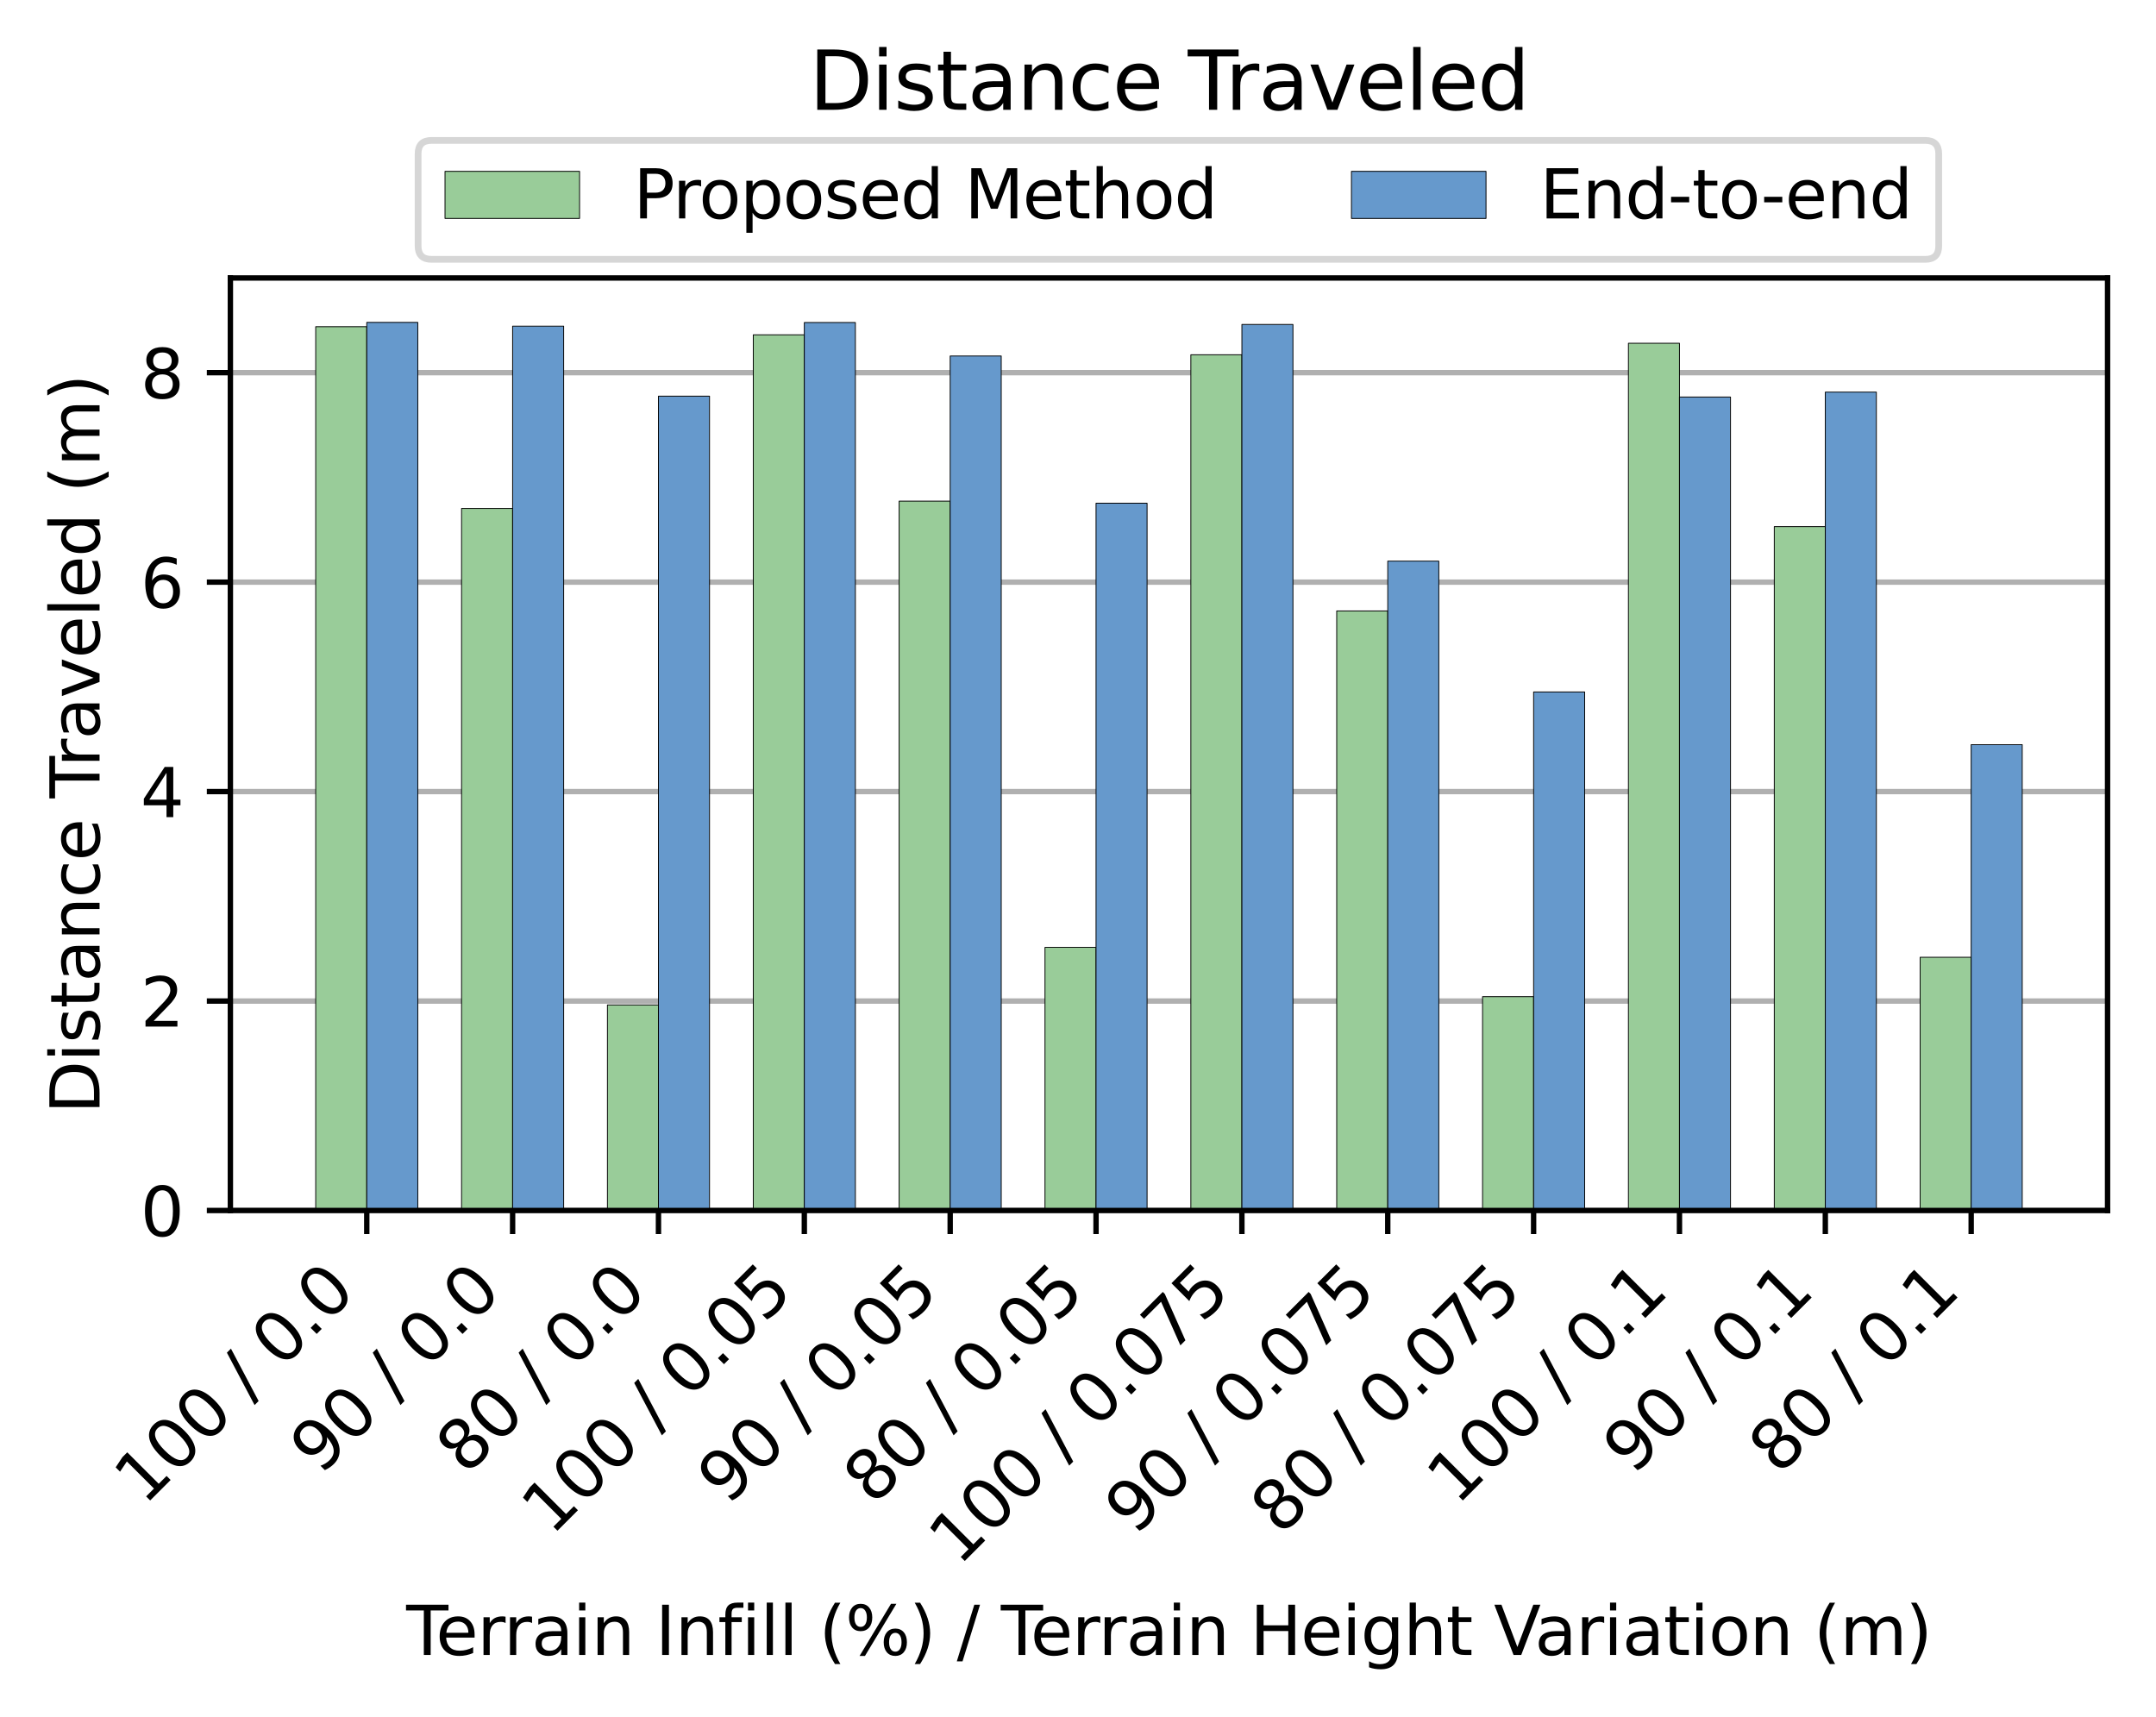 <?xml version="1.0" encoding="utf-8" standalone="no"?>
<!DOCTYPE svg PUBLIC "-//W3C//DTD SVG 1.1//EN"
  "http://www.w3.org/Graphics/SVG/1.1/DTD/svg11.dtd">
<svg xmlns:xlink="http://www.w3.org/1999/xlink" width="320.441pt" height="255.256pt" viewBox="0 0 320.441 255.256" xmlns="http://www.w3.org/2000/svg" version="1.1">
 <defs>
  <style type="text/css">*{stroke-linejoin: round; stroke-linecap: butt}</style>
 </defs>
 <g id="figure_1">
  <g id="patch_1">
   <path d="M 0 255.256 
L 320.441 255.256 
L 320.441 0 
L 0 0 
z
" style="fill: #ffffff"/>
  </g>
  <g id="axes_1">
   <g id="patch_2">
    <path d="M 34.241 179.918 
L 313.241 179.918 
L 313.241 41.318 
L 34.241 41.318 
z
" style="fill: #ffffff"/>
   </g>
   <g id="matplotlib.axis_1">
    <g id="xtick_1">
     <g id="line2d_1">
      <defs>
       <path id="m78804e9114" d="M 0 0 
L 0 3.5 
" style="stroke: #000000; stroke-width: 0.8"/>
      </defs>
      <g>
       <use xlink:href="#m78804e9114" x="54.51" y="179.918" style="stroke: #000000; stroke-width: 0.8"/>
      </g>
     </g>
     <g id="text_1">
      <!-- 100 / 0.0 -->
      <g transform="translate(21.421 223.91) rotate(-45) scale(0.1 -0.1)">
       <defs>
        <path id="DejaVuSans-31" d="M 794 531 
L 1825 531 
L 1825 4091 
L 703 3866 
L 703 4441 
L 1819 4666 
L 2450 4666 
L 2450 531 
L 3481 531 
L 3481 0 
L 794 0 
L 794 531 
z
" transform="scale(0.016)"/>
        <path id="DejaVuSans-30" d="M 2034 4250 
Q 1547 4250 1301 3770 
Q 1056 3291 1056 2328 
Q 1056 1369 1301 889 
Q 1547 409 2034 409 
Q 2525 409 2770 889 
Q 3016 1369 3016 2328 
Q 3016 3291 2770 3770 
Q 2525 4250 2034 4250 
z
M 2034 4750 
Q 2819 4750 3233 4129 
Q 3647 3509 3647 2328 
Q 3647 1150 3233 529 
Q 2819 -91 2034 -91 
Q 1250 -91 836 529 
Q 422 1150 422 2328 
Q 422 3509 836 4129 
Q 1250 4750 2034 4750 
z
" transform="scale(0.016)"/>
        <path id="DejaVuSans-20" transform="scale(0.016)"/>
        <path id="DejaVuSans-2f" d="M 1625 4666 
L 2156 4666 
L 531 -594 
L 0 -594 
L 1625 4666 
z
" transform="scale(0.016)"/>
        <path id="DejaVuSans-2e" d="M 684 794 
L 1344 794 
L 1344 0 
L 684 0 
L 684 794 
z
" transform="scale(0.016)"/>
       </defs>
       <use xlink:href="#DejaVuSans-31"/>
       <use xlink:href="#DejaVuSans-30" x="63.623"/>
       <use xlink:href="#DejaVuSans-30" x="127.246"/>
       <use xlink:href="#DejaVuSans-20" x="190.869"/>
       <use xlink:href="#DejaVuSans-2f" x="222.656"/>
       <use xlink:href="#DejaVuSans-20" x="256.348"/>
       <use xlink:href="#DejaVuSans-30" x="288.135"/>
       <use xlink:href="#DejaVuSans-2e" x="351.758"/>
       <use xlink:href="#DejaVuSans-30" x="383.545"/>
      </g>
     </g>
    </g>
    <g id="xtick_2">
     <g id="line2d_2">
      <g>
       <use xlink:href="#m78804e9114" x="76.188" y="179.918" style="stroke: #000000; stroke-width: 0.8"/>
      </g>
     </g>
     <g id="text_2">
      <!-- 90 / 0.0 -->
      <g transform="translate(47.598 219.411) rotate(-45) scale(0.1 -0.1)">
       <defs>
        <path id="DejaVuSans-39" d="M 703 97 
L 703 672 
Q 941 559 1184 500 
Q 1428 441 1663 441 
Q 2288 441 2617 861 
Q 2947 1281 2994 2138 
Q 2813 1869 2534 1725 
Q 2256 1581 1919 1581 
Q 1219 1581 811 2004 
Q 403 2428 403 3163 
Q 403 3881 828 4315 
Q 1253 4750 1959 4750 
Q 2769 4750 3195 4129 
Q 3622 3509 3622 2328 
Q 3622 1225 3098 567 
Q 2575 -91 1691 -91 
Q 1453 -91 1209 -44 
Q 966 3 703 97 
z
M 1959 2075 
Q 2384 2075 2632 2365 
Q 2881 2656 2881 3163 
Q 2881 3666 2632 3958 
Q 2384 4250 1959 4250 
Q 1534 4250 1286 3958 
Q 1038 3666 1038 3163 
Q 1038 2656 1286 2365 
Q 1534 2075 1959 2075 
z
" transform="scale(0.016)"/>
       </defs>
       <use xlink:href="#DejaVuSans-39"/>
       <use xlink:href="#DejaVuSans-30" x="63.623"/>
       <use xlink:href="#DejaVuSans-20" x="127.246"/>
       <use xlink:href="#DejaVuSans-2f" x="159.033"/>
       <use xlink:href="#DejaVuSans-20" x="192.725"/>
       <use xlink:href="#DejaVuSans-30" x="224.512"/>
       <use xlink:href="#DejaVuSans-2e" x="288.135"/>
       <use xlink:href="#DejaVuSans-30" x="319.922"/>
      </g>
     </g>
    </g>
    <g id="xtick_3">
     <g id="line2d_3">
      <g>
       <use xlink:href="#m78804e9114" x="97.866" y="179.918" style="stroke: #000000; stroke-width: 0.8"/>
      </g>
     </g>
     <g id="text_3">
      <!-- 80 / 0.0 -->
      <g transform="translate(69.276 219.411) rotate(-45) scale(0.1 -0.1)">
       <defs>
        <path id="DejaVuSans-38" d="M 2034 2216 
Q 1584 2216 1326 1975 
Q 1069 1734 1069 1313 
Q 1069 891 1326 650 
Q 1584 409 2034 409 
Q 2484 409 2743 651 
Q 3003 894 3003 1313 
Q 3003 1734 2745 1975 
Q 2488 2216 2034 2216 
z
M 1403 2484 
Q 997 2584 770 2862 
Q 544 3141 544 3541 
Q 544 4100 942 4425 
Q 1341 4750 2034 4750 
Q 2731 4750 3128 4425 
Q 3525 4100 3525 3541 
Q 3525 3141 3298 2862 
Q 3072 2584 2669 2484 
Q 3125 2378 3379 2068 
Q 3634 1759 3634 1313 
Q 3634 634 3220 271 
Q 2806 -91 2034 -91 
Q 1263 -91 848 271 
Q 434 634 434 1313 
Q 434 1759 690 2068 
Q 947 2378 1403 2484 
z
M 1172 3481 
Q 1172 3119 1398 2916 
Q 1625 2713 2034 2713 
Q 2441 2713 2670 2916 
Q 2900 3119 2900 3481 
Q 2900 3844 2670 4047 
Q 2441 4250 2034 4250 
Q 1625 4250 1398 4047 
Q 1172 3844 1172 3481 
z
" transform="scale(0.016)"/>
       </defs>
       <use xlink:href="#DejaVuSans-38"/>
       <use xlink:href="#DejaVuSans-30" x="63.623"/>
       <use xlink:href="#DejaVuSans-20" x="127.246"/>
       <use xlink:href="#DejaVuSans-2f" x="159.033"/>
       <use xlink:href="#DejaVuSans-20" x="192.725"/>
       <use xlink:href="#DejaVuSans-30" x="224.512"/>
       <use xlink:href="#DejaVuSans-2e" x="288.135"/>
       <use xlink:href="#DejaVuSans-30" x="319.922"/>
      </g>
     </g>
    </g>
    <g id="xtick_4">
     <g id="line2d_4">
      <g>
       <use xlink:href="#m78804e9114" x="119.545" y="179.918" style="stroke: #000000; stroke-width: 0.8"/>
      </g>
     </g>
     <g id="text_4">
      <!-- 100 / 0.05 -->
      <g transform="translate(81.957 228.409) rotate(-45) scale(0.1 -0.1)">
       <defs>
        <path id="DejaVuSans-35" d="M 691 4666 
L 3169 4666 
L 3169 4134 
L 1269 4134 
L 1269 2991 
Q 1406 3038 1543 3061 
Q 1681 3084 1819 3084 
Q 2600 3084 3056 2656 
Q 3513 2228 3513 1497 
Q 3513 744 3044 326 
Q 2575 -91 1722 -91 
Q 1428 -91 1123 -41 
Q 819 9 494 109 
L 494 744 
Q 775 591 1075 516 
Q 1375 441 1709 441 
Q 2250 441 2565 725 
Q 2881 1009 2881 1497 
Q 2881 1984 2565 2268 
Q 2250 2553 1709 2553 
Q 1456 2553 1204 2497 
Q 953 2441 691 2322 
L 691 4666 
z
" transform="scale(0.016)"/>
       </defs>
       <use xlink:href="#DejaVuSans-31"/>
       <use xlink:href="#DejaVuSans-30" x="63.623"/>
       <use xlink:href="#DejaVuSans-30" x="127.246"/>
       <use xlink:href="#DejaVuSans-20" x="190.869"/>
       <use xlink:href="#DejaVuSans-2f" x="222.656"/>
       <use xlink:href="#DejaVuSans-20" x="256.348"/>
       <use xlink:href="#DejaVuSans-30" x="288.135"/>
       <use xlink:href="#DejaVuSans-2e" x="351.758"/>
       <use xlink:href="#DejaVuSans-30" x="383.545"/>
       <use xlink:href="#DejaVuSans-35" x="447.168"/>
      </g>
     </g>
    </g>
    <g id="xtick_5">
     <g id="line2d_5">
      <g>
       <use xlink:href="#m78804e9114" x="141.223" y="179.918" style="stroke: #000000; stroke-width: 0.8"/>
      </g>
     </g>
     <g id="text_5">
      <!-- 90 / 0.05 -->
      <g transform="translate(108.134 223.91) rotate(-45) scale(0.1 -0.1)">
       <use xlink:href="#DejaVuSans-39"/>
       <use xlink:href="#DejaVuSans-30" x="63.623"/>
       <use xlink:href="#DejaVuSans-20" x="127.246"/>
       <use xlink:href="#DejaVuSans-2f" x="159.033"/>
       <use xlink:href="#DejaVuSans-20" x="192.725"/>
       <use xlink:href="#DejaVuSans-30" x="224.512"/>
       <use xlink:href="#DejaVuSans-2e" x="288.135"/>
       <use xlink:href="#DejaVuSans-30" x="319.922"/>
       <use xlink:href="#DejaVuSans-35" x="383.545"/>
      </g>
     </g>
    </g>
    <g id="xtick_6">
     <g id="line2d_6">
      <g>
       <use xlink:href="#m78804e9114" x="162.901" y="179.918" style="stroke: #000000; stroke-width: 0.8"/>
      </g>
     </g>
     <g id="text_6">
      <!-- 80 / 0.05 -->
      <g transform="translate(129.812 223.91) rotate(-45) scale(0.1 -0.1)">
       <use xlink:href="#DejaVuSans-38"/>
       <use xlink:href="#DejaVuSans-30" x="63.623"/>
       <use xlink:href="#DejaVuSans-20" x="127.246"/>
       <use xlink:href="#DejaVuSans-2f" x="159.033"/>
       <use xlink:href="#DejaVuSans-20" x="192.725"/>
       <use xlink:href="#DejaVuSans-30" x="224.512"/>
       <use xlink:href="#DejaVuSans-2e" x="288.135"/>
       <use xlink:href="#DejaVuSans-30" x="319.922"/>
       <use xlink:href="#DejaVuSans-35" x="383.545"/>
      </g>
     </g>
    </g>
    <g id="xtick_7">
     <g id="line2d_7">
      <g>
       <use xlink:href="#m78804e9114" x="184.58" y="179.918" style="stroke: #000000; stroke-width: 0.8"/>
      </g>
     </g>
     <g id="text_7">
      <!-- 100 / 0.075 -->
      <g transform="translate(142.493 232.908) rotate(-45) scale(0.1 -0.1)">
       <defs>
        <path id="DejaVuSans-37" d="M 525 4666 
L 3525 4666 
L 3525 4397 
L 1831 0 
L 1172 0 
L 2766 4134 
L 525 4134 
L 525 4666 
z
" transform="scale(0.016)"/>
       </defs>
       <use xlink:href="#DejaVuSans-31"/>
       <use xlink:href="#DejaVuSans-30" x="63.623"/>
       <use xlink:href="#DejaVuSans-30" x="127.246"/>
       <use xlink:href="#DejaVuSans-20" x="190.869"/>
       <use xlink:href="#DejaVuSans-2f" x="222.656"/>
       <use xlink:href="#DejaVuSans-20" x="256.348"/>
       <use xlink:href="#DejaVuSans-30" x="288.135"/>
       <use xlink:href="#DejaVuSans-2e" x="351.758"/>
       <use xlink:href="#DejaVuSans-30" x="383.545"/>
       <use xlink:href="#DejaVuSans-37" x="447.168"/>
       <use xlink:href="#DejaVuSans-35" x="510.791"/>
      </g>
     </g>
    </g>
    <g id="xtick_8">
     <g id="line2d_8">
      <g>
       <use xlink:href="#m78804e9114" x="206.258" y="179.918" style="stroke: #000000; stroke-width: 0.8"/>
      </g>
     </g>
     <g id="text_8">
      <!-- 90 / 0.075 -->
      <g transform="translate(168.67 228.409) rotate(-45) scale(0.1 -0.1)">
       <use xlink:href="#DejaVuSans-39"/>
       <use xlink:href="#DejaVuSans-30" x="63.623"/>
       <use xlink:href="#DejaVuSans-20" x="127.246"/>
       <use xlink:href="#DejaVuSans-2f" x="159.033"/>
       <use xlink:href="#DejaVuSans-20" x="192.725"/>
       <use xlink:href="#DejaVuSans-30" x="224.512"/>
       <use xlink:href="#DejaVuSans-2e" x="288.135"/>
       <use xlink:href="#DejaVuSans-30" x="319.922"/>
       <use xlink:href="#DejaVuSans-37" x="383.545"/>
       <use xlink:href="#DejaVuSans-35" x="447.168"/>
      </g>
     </g>
    </g>
    <g id="xtick_9">
     <g id="line2d_9">
      <g>
       <use xlink:href="#m78804e9114" x="227.936" y="179.918" style="stroke: #000000; stroke-width: 0.8"/>
      </g>
     </g>
     <g id="text_9">
      <!-- 80 / 0.075 -->
      <g transform="translate(190.348 228.409) rotate(-45) scale(0.1 -0.1)">
       <use xlink:href="#DejaVuSans-38"/>
       <use xlink:href="#DejaVuSans-30" x="63.623"/>
       <use xlink:href="#DejaVuSans-20" x="127.246"/>
       <use xlink:href="#DejaVuSans-2f" x="159.033"/>
       <use xlink:href="#DejaVuSans-20" x="192.725"/>
       <use xlink:href="#DejaVuSans-30" x="224.512"/>
       <use xlink:href="#DejaVuSans-2e" x="288.135"/>
       <use xlink:href="#DejaVuSans-30" x="319.922"/>
       <use xlink:href="#DejaVuSans-37" x="383.545"/>
       <use xlink:href="#DejaVuSans-35" x="447.168"/>
      </g>
     </g>
    </g>
    <g id="xtick_10">
     <g id="line2d_10">
      <g>
       <use xlink:href="#m78804e9114" x="249.615" y="179.918" style="stroke: #000000; stroke-width: 0.8"/>
      </g>
     </g>
     <g id="text_10">
      <!-- 100 / 0.1 -->
      <g transform="translate(216.525 223.91) rotate(-45) scale(0.1 -0.1)">
       <use xlink:href="#DejaVuSans-31"/>
       <use xlink:href="#DejaVuSans-30" x="63.623"/>
       <use xlink:href="#DejaVuSans-30" x="127.246"/>
       <use xlink:href="#DejaVuSans-20" x="190.869"/>
       <use xlink:href="#DejaVuSans-2f" x="222.656"/>
       <use xlink:href="#DejaVuSans-20" x="256.348"/>
       <use xlink:href="#DejaVuSans-30" x="288.135"/>
       <use xlink:href="#DejaVuSans-2e" x="351.758"/>
       <use xlink:href="#DejaVuSans-31" x="383.545"/>
      </g>
     </g>
    </g>
    <g id="xtick_11">
     <g id="line2d_11">
      <g>
       <use xlink:href="#m78804e9114" x="271.293" y="179.918" style="stroke: #000000; stroke-width: 0.8"/>
      </g>
     </g>
     <g id="text_11">
      <!-- 90 / 0.1 -->
      <g transform="translate(242.703 219.411) rotate(-45) scale(0.1 -0.1)">
       <use xlink:href="#DejaVuSans-39"/>
       <use xlink:href="#DejaVuSans-30" x="63.623"/>
       <use xlink:href="#DejaVuSans-20" x="127.246"/>
       <use xlink:href="#DejaVuSans-2f" x="159.033"/>
       <use xlink:href="#DejaVuSans-20" x="192.725"/>
       <use xlink:href="#DejaVuSans-30" x="224.512"/>
       <use xlink:href="#DejaVuSans-2e" x="288.135"/>
       <use xlink:href="#DejaVuSans-31" x="319.922"/>
      </g>
     </g>
    </g>
    <g id="xtick_12">
     <g id="line2d_12">
      <g>
       <use xlink:href="#m78804e9114" x="292.971" y="179.918" style="stroke: #000000; stroke-width: 0.8"/>
      </g>
     </g>
     <g id="text_12">
      <!-- 80 / 0.1 -->
      <g transform="translate(264.381 219.411) rotate(-45) scale(0.1 -0.1)">
       <use xlink:href="#DejaVuSans-38"/>
       <use xlink:href="#DejaVuSans-30" x="63.623"/>
       <use xlink:href="#DejaVuSans-20" x="127.246"/>
       <use xlink:href="#DejaVuSans-2f" x="159.033"/>
       <use xlink:href="#DejaVuSans-20" x="192.725"/>
       <use xlink:href="#DejaVuSans-30" x="224.512"/>
       <use xlink:href="#DejaVuSans-2e" x="288.135"/>
       <use xlink:href="#DejaVuSans-31" x="319.922"/>
      </g>
     </g>
    </g>
    <g id="text_13">
     <!-- Terrain Infill (%) / Terrain Height Variation (m) -->
     <g transform="translate(60.374 245.977) scale(0.1 -0.1)">
      <defs>
       <path id="DejaVuSans-54" d="M -19 4666 
L 3928 4666 
L 3928 4134 
L 2272 4134 
L 2272 0 
L 1638 0 
L 1638 4134 
L -19 4134 
L -19 4666 
z
" transform="scale(0.016)"/>
       <path id="DejaVuSans-65" d="M 3597 1894 
L 3597 1613 
L 953 1613 
Q 991 1019 1311 708 
Q 1631 397 2203 397 
Q 2534 397 2845 478 
Q 3156 559 3463 722 
L 3463 178 
Q 3153 47 2828 -22 
Q 2503 -91 2169 -91 
Q 1331 -91 842 396 
Q 353 884 353 1716 
Q 353 2575 817 3079 
Q 1281 3584 2069 3584 
Q 2775 3584 3186 3129 
Q 3597 2675 3597 1894 
z
M 3022 2063 
Q 3016 2534 2758 2815 
Q 2500 3097 2075 3097 
Q 1594 3097 1305 2825 
Q 1016 2553 972 2059 
L 3022 2063 
z
" transform="scale(0.016)"/>
       <path id="DejaVuSans-72" d="M 2631 2963 
Q 2534 3019 2420 3045 
Q 2306 3072 2169 3072 
Q 1681 3072 1420 2755 
Q 1159 2438 1159 1844 
L 1159 0 
L 581 0 
L 581 3500 
L 1159 3500 
L 1159 2956 
Q 1341 3275 1631 3429 
Q 1922 3584 2338 3584 
Q 2397 3584 2469 3576 
Q 2541 3569 2628 3553 
L 2631 2963 
z
" transform="scale(0.016)"/>
       <path id="DejaVuSans-61" d="M 2194 1759 
Q 1497 1759 1228 1600 
Q 959 1441 959 1056 
Q 959 750 1161 570 
Q 1363 391 1709 391 
Q 2188 391 2477 730 
Q 2766 1069 2766 1631 
L 2766 1759 
L 2194 1759 
z
M 3341 1997 
L 3341 0 
L 2766 0 
L 2766 531 
Q 2569 213 2275 61 
Q 1981 -91 1556 -91 
Q 1019 -91 701 211 
Q 384 513 384 1019 
Q 384 1609 779 1909 
Q 1175 2209 1959 2209 
L 2766 2209 
L 2766 2266 
Q 2766 2663 2505 2880 
Q 2244 3097 1772 3097 
Q 1472 3097 1187 3025 
Q 903 2953 641 2809 
L 641 3341 
Q 956 3463 1253 3523 
Q 1550 3584 1831 3584 
Q 2591 3584 2966 3190 
Q 3341 2797 3341 1997 
z
" transform="scale(0.016)"/>
       <path id="DejaVuSans-69" d="M 603 3500 
L 1178 3500 
L 1178 0 
L 603 0 
L 603 3500 
z
M 603 4863 
L 1178 4863 
L 1178 4134 
L 603 4134 
L 603 4863 
z
" transform="scale(0.016)"/>
       <path id="DejaVuSans-6e" d="M 3513 2113 
L 3513 0 
L 2938 0 
L 2938 2094 
Q 2938 2591 2744 2837 
Q 2550 3084 2163 3084 
Q 1697 3084 1428 2787 
Q 1159 2491 1159 1978 
L 1159 0 
L 581 0 
L 581 3500 
L 1159 3500 
L 1159 2956 
Q 1366 3272 1645 3428 
Q 1925 3584 2291 3584 
Q 2894 3584 3203 3211 
Q 3513 2838 3513 2113 
z
" transform="scale(0.016)"/>
       <path id="DejaVuSans-49" d="M 628 4666 
L 1259 4666 
L 1259 0 
L 628 0 
L 628 4666 
z
" transform="scale(0.016)"/>
       <path id="DejaVuSans-66" d="M 2375 4863 
L 2375 4384 
L 1825 4384 
Q 1516 4384 1395 4259 
Q 1275 4134 1275 3809 
L 1275 3500 
L 2222 3500 
L 2222 3053 
L 1275 3053 
L 1275 0 
L 697 0 
L 697 3053 
L 147 3053 
L 147 3500 
L 697 3500 
L 697 3744 
Q 697 4328 969 4595 
Q 1241 4863 1831 4863 
L 2375 4863 
z
" transform="scale(0.016)"/>
       <path id="DejaVuSans-6c" d="M 603 4863 
L 1178 4863 
L 1178 0 
L 603 0 
L 603 4863 
z
" transform="scale(0.016)"/>
       <path id="DejaVuSans-28" d="M 1984 4856 
Q 1566 4138 1362 3434 
Q 1159 2731 1159 2009 
Q 1159 1288 1364 580 
Q 1569 -128 1984 -844 
L 1484 -844 
Q 1016 -109 783 600 
Q 550 1309 550 2009 
Q 550 2706 781 3412 
Q 1013 4119 1484 4856 
L 1984 4856 
z
" transform="scale(0.016)"/>
       <path id="DejaVuSans-25" d="M 4653 2053 
Q 4381 2053 4226 1822 
Q 4072 1591 4072 1178 
Q 4072 772 4226 539 
Q 4381 306 4653 306 
Q 4919 306 5073 539 
Q 5228 772 5228 1178 
Q 5228 1588 5073 1820 
Q 4919 2053 4653 2053 
z
M 4653 2450 
Q 5147 2450 5437 2106 
Q 5728 1763 5728 1178 
Q 5728 594 5436 251 
Q 5144 -91 4653 -91 
Q 4153 -91 3862 251 
Q 3572 594 3572 1178 
Q 3572 1766 3864 2108 
Q 4156 2450 4653 2450 
z
M 1428 4353 
Q 1159 4353 1004 4120 
Q 850 3888 850 3481 
Q 850 3069 1003 2837 
Q 1156 2606 1428 2606 
Q 1700 2606 1854 2837 
Q 2009 3069 2009 3481 
Q 2009 3884 1853 4118 
Q 1697 4353 1428 4353 
z
M 4250 4750 
L 4750 4750 
L 1831 -91 
L 1331 -91 
L 4250 4750 
z
M 1428 4750 
Q 1922 4750 2215 4408 
Q 2509 4066 2509 3481 
Q 2509 2891 2217 2550 
Q 1925 2209 1428 2209 
Q 931 2209 642 2551 
Q 353 2894 353 3481 
Q 353 4063 643 4406 
Q 934 4750 1428 4750 
z
" transform="scale(0.016)"/>
       <path id="DejaVuSans-29" d="M 513 4856 
L 1013 4856 
Q 1481 4119 1714 3412 
Q 1947 2706 1947 2009 
Q 1947 1309 1714 600 
Q 1481 -109 1013 -844 
L 513 -844 
Q 928 -128 1133 580 
Q 1338 1288 1338 2009 
Q 1338 2731 1133 3434 
Q 928 4138 513 4856 
z
" transform="scale(0.016)"/>
       <path id="DejaVuSans-48" d="M 628 4666 
L 1259 4666 
L 1259 2753 
L 3553 2753 
L 3553 4666 
L 4184 4666 
L 4184 0 
L 3553 0 
L 3553 2222 
L 1259 2222 
L 1259 0 
L 628 0 
L 628 4666 
z
" transform="scale(0.016)"/>
       <path id="DejaVuSans-67" d="M 2906 1791 
Q 2906 2416 2648 2759 
Q 2391 3103 1925 3103 
Q 1463 3103 1205 2759 
Q 947 2416 947 1791 
Q 947 1169 1205 825 
Q 1463 481 1925 481 
Q 2391 481 2648 825 
Q 2906 1169 2906 1791 
z
M 3481 434 
Q 3481 -459 3084 -895 
Q 2688 -1331 1869 -1331 
Q 1566 -1331 1297 -1286 
Q 1028 -1241 775 -1147 
L 775 -588 
Q 1028 -725 1275 -790 
Q 1522 -856 1778 -856 
Q 2344 -856 2625 -561 
Q 2906 -266 2906 331 
L 2906 616 
Q 2728 306 2450 153 
Q 2172 0 1784 0 
Q 1141 0 747 490 
Q 353 981 353 1791 
Q 353 2603 747 3093 
Q 1141 3584 1784 3584 
Q 2172 3584 2450 3431 
Q 2728 3278 2906 2969 
L 2906 3500 
L 3481 3500 
L 3481 434 
z
" transform="scale(0.016)"/>
       <path id="DejaVuSans-68" d="M 3513 2113 
L 3513 0 
L 2938 0 
L 2938 2094 
Q 2938 2591 2744 2837 
Q 2550 3084 2163 3084 
Q 1697 3084 1428 2787 
Q 1159 2491 1159 1978 
L 1159 0 
L 581 0 
L 581 4863 
L 1159 4863 
L 1159 2956 
Q 1366 3272 1645 3428 
Q 1925 3584 2291 3584 
Q 2894 3584 3203 3211 
Q 3513 2838 3513 2113 
z
" transform="scale(0.016)"/>
       <path id="DejaVuSans-74" d="M 1172 4494 
L 1172 3500 
L 2356 3500 
L 2356 3053 
L 1172 3053 
L 1172 1153 
Q 1172 725 1289 603 
Q 1406 481 1766 481 
L 2356 481 
L 2356 0 
L 1766 0 
Q 1100 0 847 248 
Q 594 497 594 1153 
L 594 3053 
L 172 3053 
L 172 3500 
L 594 3500 
L 594 4494 
L 1172 4494 
z
" transform="scale(0.016)"/>
       <path id="DejaVuSans-56" d="M 1831 0 
L 50 4666 
L 709 4666 
L 2188 738 
L 3669 4666 
L 4325 4666 
L 2547 0 
L 1831 0 
z
" transform="scale(0.016)"/>
       <path id="DejaVuSans-6f" d="M 1959 3097 
Q 1497 3097 1228 2736 
Q 959 2375 959 1747 
Q 959 1119 1226 758 
Q 1494 397 1959 397 
Q 2419 397 2687 759 
Q 2956 1122 2956 1747 
Q 2956 2369 2687 2733 
Q 2419 3097 1959 3097 
z
M 1959 3584 
Q 2709 3584 3137 3096 
Q 3566 2609 3566 1747 
Q 3566 888 3137 398 
Q 2709 -91 1959 -91 
Q 1206 -91 779 398 
Q 353 888 353 1747 
Q 353 2609 779 3096 
Q 1206 3584 1959 3584 
z
" transform="scale(0.016)"/>
       <path id="DejaVuSans-6d" d="M 3328 2828 
Q 3544 3216 3844 3400 
Q 4144 3584 4550 3584 
Q 5097 3584 5394 3201 
Q 5691 2819 5691 2113 
L 5691 0 
L 5113 0 
L 5113 2094 
Q 5113 2597 4934 2840 
Q 4756 3084 4391 3084 
Q 3944 3084 3684 2787 
Q 3425 2491 3425 1978 
L 3425 0 
L 2847 0 
L 2847 2094 
Q 2847 2600 2669 2842 
Q 2491 3084 2119 3084 
Q 1678 3084 1418 2786 
Q 1159 2488 1159 1978 
L 1159 0 
L 581 0 
L 581 3500 
L 1159 3500 
L 1159 2956 
Q 1356 3278 1631 3431 
Q 1906 3584 2284 3584 
Q 2666 3584 2933 3390 
Q 3200 3197 3328 2828 
z
" transform="scale(0.016)"/>
      </defs>
      <use xlink:href="#DejaVuSans-54"/>
      <use xlink:href="#DejaVuSans-65" x="44.084"/>
      <use xlink:href="#DejaVuSans-72" x="105.607"/>
      <use xlink:href="#DejaVuSans-72" x="144.971"/>
      <use xlink:href="#DejaVuSans-61" x="186.084"/>
      <use xlink:href="#DejaVuSans-69" x="247.363"/>
      <use xlink:href="#DejaVuSans-6e" x="275.146"/>
      <use xlink:href="#DejaVuSans-20" x="338.525"/>
      <use xlink:href="#DejaVuSans-49" x="370.312"/>
      <use xlink:href="#DejaVuSans-6e" x="399.805"/>
      <use xlink:href="#DejaVuSans-66" x="463.184"/>
      <use xlink:href="#DejaVuSans-69" x="498.389"/>
      <use xlink:href="#DejaVuSans-6c" x="526.172"/>
      <use xlink:href="#DejaVuSans-6c" x="553.955"/>
      <use xlink:href="#DejaVuSans-20" x="581.738"/>
      <use xlink:href="#DejaVuSans-28" x="613.525"/>
      <use xlink:href="#DejaVuSans-25" x="652.539"/>
      <use xlink:href="#DejaVuSans-29" x="747.559"/>
      <use xlink:href="#DejaVuSans-20" x="786.572"/>
      <use xlink:href="#DejaVuSans-2f" x="818.359"/>
      <use xlink:href="#DejaVuSans-20" x="852.051"/>
      <use xlink:href="#DejaVuSans-54" x="883.838"/>
      <use xlink:href="#DejaVuSans-65" x="927.922"/>
      <use xlink:href="#DejaVuSans-72" x="989.445"/>
      <use xlink:href="#DejaVuSans-72" x="1028.809"/>
      <use xlink:href="#DejaVuSans-61" x="1069.922"/>
      <use xlink:href="#DejaVuSans-69" x="1131.201"/>
      <use xlink:href="#DejaVuSans-6e" x="1158.984"/>
      <use xlink:href="#DejaVuSans-20" x="1222.363"/>
      <use xlink:href="#DejaVuSans-48" x="1254.15"/>
      <use xlink:href="#DejaVuSans-65" x="1329.346"/>
      <use xlink:href="#DejaVuSans-69" x="1390.869"/>
      <use xlink:href="#DejaVuSans-67" x="1418.652"/>
      <use xlink:href="#DejaVuSans-68" x="1482.129"/>
      <use xlink:href="#DejaVuSans-74" x="1545.508"/>
      <use xlink:href="#DejaVuSans-20" x="1584.717"/>
      <use xlink:href="#DejaVuSans-56" x="1616.504"/>
      <use xlink:href="#DejaVuSans-61" x="1677.162"/>
      <use xlink:href="#DejaVuSans-72" x="1738.441"/>
      <use xlink:href="#DejaVuSans-69" x="1779.555"/>
      <use xlink:href="#DejaVuSans-61" x="1807.338"/>
      <use xlink:href="#DejaVuSans-74" x="1868.617"/>
      <use xlink:href="#DejaVuSans-69" x="1907.826"/>
      <use xlink:href="#DejaVuSans-6f" x="1935.609"/>
      <use xlink:href="#DejaVuSans-6e" x="1996.791"/>
      <use xlink:href="#DejaVuSans-20" x="2060.17"/>
      <use xlink:href="#DejaVuSans-28" x="2091.957"/>
      <use xlink:href="#DejaVuSans-6d" x="2130.971"/>
      <use xlink:href="#DejaVuSans-29" x="2228.383"/>
     </g>
    </g>
   </g>
   <g id="matplotlib.axis_2">
    <g id="ytick_1">
     <g id="line2d_13">
      <path d="M 34.241 179.918 
L 313.241 179.918 
" clip-path="url(#p5f88c3292a)" style="fill: none; stroke: #b0b0b0; stroke-width: 0.8; stroke-linecap: square"/>
     </g>
     <g id="line2d_14">
      <defs>
       <path id="m99cd3ddfc0" d="M 0 0 
L -3.5 0 
" style="stroke: #000000; stroke-width: 0.8"/>
      </defs>
      <g>
       <use xlink:href="#m99cd3ddfc0" x="34.241" y="179.918" style="stroke: #000000; stroke-width: 0.8"/>
      </g>
     </g>
     <g id="text_14">
      <!-- 0 -->
      <g transform="translate(20.878 183.717) scale(0.1 -0.1)">
       <use xlink:href="#DejaVuSans-30"/>
      </g>
     </g>
    </g>
    <g id="ytick_2">
     <g id="line2d_15">
      <path d="M 34.241 148.786 
L 313.241 148.786 
" clip-path="url(#p5f88c3292a)" style="fill: none; stroke: #b0b0b0; stroke-width: 0.8; stroke-linecap: square"/>
     </g>
     <g id="line2d_16">
      <g>
       <use xlink:href="#m99cd3ddfc0" x="34.241" y="148.786" style="stroke: #000000; stroke-width: 0.8"/>
      </g>
     </g>
     <g id="text_15">
      <!-- 2 -->
      <g transform="translate(20.878 152.585) scale(0.1 -0.1)">
       <defs>
        <path id="DejaVuSans-32" d="M 1228 531 
L 3431 531 
L 3431 0 
L 469 0 
L 469 531 
Q 828 903 1448 1529 
Q 2069 2156 2228 2338 
Q 2531 2678 2651 2914 
Q 2772 3150 2772 3378 
Q 2772 3750 2511 3984 
Q 2250 4219 1831 4219 
Q 1534 4219 1204 4116 
Q 875 4013 500 3803 
L 500 4441 
Q 881 4594 1212 4672 
Q 1544 4750 1819 4750 
Q 2544 4750 2975 4387 
Q 3406 4025 3406 3419 
Q 3406 3131 3298 2873 
Q 3191 2616 2906 2266 
Q 2828 2175 2409 1742 
Q 1991 1309 1228 531 
z
" transform="scale(0.016)"/>
       </defs>
       <use xlink:href="#DejaVuSans-32"/>
      </g>
     </g>
    </g>
    <g id="ytick_3">
     <g id="line2d_17">
      <path d="M 34.241 117.654 
L 313.241 117.654 
" clip-path="url(#p5f88c3292a)" style="fill: none; stroke: #b0b0b0; stroke-width: 0.8; stroke-linecap: square"/>
     </g>
     <g id="line2d_18">
      <g>
       <use xlink:href="#m99cd3ddfc0" x="34.241" y="117.654" style="stroke: #000000; stroke-width: 0.8"/>
      </g>
     </g>
     <g id="text_16">
      <!-- 4 -->
      <g transform="translate(20.878 121.453) scale(0.1 -0.1)">
       <defs>
        <path id="DejaVuSans-34" d="M 2419 4116 
L 825 1625 
L 2419 1625 
L 2419 4116 
z
M 2253 4666 
L 3047 4666 
L 3047 1625 
L 3713 1625 
L 3713 1100 
L 3047 1100 
L 3047 0 
L 2419 0 
L 2419 1100 
L 313 1100 
L 313 1709 
L 2253 4666 
z
" transform="scale(0.016)"/>
       </defs>
       <use xlink:href="#DejaVuSans-34"/>
      </g>
     </g>
    </g>
    <g id="ytick_4">
     <g id="line2d_19">
      <path d="M 34.241 86.522 
L 313.241 86.522 
" clip-path="url(#p5f88c3292a)" style="fill: none; stroke: #b0b0b0; stroke-width: 0.8; stroke-linecap: square"/>
     </g>
     <g id="line2d_20">
      <g>
       <use xlink:href="#m99cd3ddfc0" x="34.241" y="86.522" style="stroke: #000000; stroke-width: 0.8"/>
      </g>
     </g>
     <g id="text_17">
      <!-- 6 -->
      <g transform="translate(20.878 90.321) scale(0.1 -0.1)">
       <defs>
        <path id="DejaVuSans-36" d="M 2113 2584 
Q 1688 2584 1439 2293 
Q 1191 2003 1191 1497 
Q 1191 994 1439 701 
Q 1688 409 2113 409 
Q 2538 409 2786 701 
Q 3034 994 3034 1497 
Q 3034 2003 2786 2293 
Q 2538 2584 2113 2584 
z
M 3366 4563 
L 3366 3988 
Q 3128 4100 2886 4159 
Q 2644 4219 2406 4219 
Q 1781 4219 1451 3797 
Q 1122 3375 1075 2522 
Q 1259 2794 1537 2939 
Q 1816 3084 2150 3084 
Q 2853 3084 3261 2657 
Q 3669 2231 3669 1497 
Q 3669 778 3244 343 
Q 2819 -91 2113 -91 
Q 1303 -91 875 529 
Q 447 1150 447 2328 
Q 447 3434 972 4092 
Q 1497 4750 2381 4750 
Q 2619 4750 2861 4703 
Q 3103 4656 3366 4563 
z
" transform="scale(0.016)"/>
       </defs>
       <use xlink:href="#DejaVuSans-36"/>
      </g>
     </g>
    </g>
    <g id="ytick_5">
     <g id="line2d_21">
      <path d="M 34.241 55.39 
L 313.241 55.39 
" clip-path="url(#p5f88c3292a)" style="fill: none; stroke: #b0b0b0; stroke-width: 0.8; stroke-linecap: square"/>
     </g>
     <g id="line2d_22">
      <g>
       <use xlink:href="#m99cd3ddfc0" x="34.241" y="55.39" style="stroke: #000000; stroke-width: 0.8"/>
      </g>
     </g>
     <g id="text_18">
      <!-- 8 -->
      <g transform="translate(20.878 59.189) scale(0.1 -0.1)">
       <use xlink:href="#DejaVuSans-38"/>
      </g>
     </g>
    </g>
    <g id="text_19">
     <!-- Distance Traveled (m) -->
     <g transform="translate(14.798 165.542) rotate(-90) scale(0.1 -0.1)">
      <defs>
       <path id="DejaVuSans-44" d="M 1259 4147 
L 1259 519 
L 2022 519 
Q 2988 519 3436 956 
Q 3884 1394 3884 2338 
Q 3884 3275 3436 3711 
Q 2988 4147 2022 4147 
L 1259 4147 
z
M 628 4666 
L 1925 4666 
Q 3281 4666 3915 4102 
Q 4550 3538 4550 2338 
Q 4550 1131 3912 565 
Q 3275 0 1925 0 
L 628 0 
L 628 4666 
z
" transform="scale(0.016)"/>
       <path id="DejaVuSans-73" d="M 2834 3397 
L 2834 2853 
Q 2591 2978 2328 3040 
Q 2066 3103 1784 3103 
Q 1356 3103 1142 2972 
Q 928 2841 928 2578 
Q 928 2378 1081 2264 
Q 1234 2150 1697 2047 
L 1894 2003 
Q 2506 1872 2764 1633 
Q 3022 1394 3022 966 
Q 3022 478 2636 193 
Q 2250 -91 1575 -91 
Q 1294 -91 989 -36 
Q 684 19 347 128 
L 347 722 
Q 666 556 975 473 
Q 1284 391 1588 391 
Q 1994 391 2212 530 
Q 2431 669 2431 922 
Q 2431 1156 2273 1281 
Q 2116 1406 1581 1522 
L 1381 1569 
Q 847 1681 609 1914 
Q 372 2147 372 2553 
Q 372 3047 722 3315 
Q 1072 3584 1716 3584 
Q 2034 3584 2315 3537 
Q 2597 3491 2834 3397 
z
" transform="scale(0.016)"/>
       <path id="DejaVuSans-63" d="M 3122 3366 
L 3122 2828 
Q 2878 2963 2633 3030 
Q 2388 3097 2138 3097 
Q 1578 3097 1268 2742 
Q 959 2388 959 1747 
Q 959 1106 1268 751 
Q 1578 397 2138 397 
Q 2388 397 2633 464 
Q 2878 531 3122 666 
L 3122 134 
Q 2881 22 2623 -34 
Q 2366 -91 2075 -91 
Q 1284 -91 818 406 
Q 353 903 353 1747 
Q 353 2603 823 3093 
Q 1294 3584 2113 3584 
Q 2378 3584 2631 3529 
Q 2884 3475 3122 3366 
z
" transform="scale(0.016)"/>
       <path id="DejaVuSans-76" d="M 191 3500 
L 800 3500 
L 1894 563 
L 2988 3500 
L 3597 3500 
L 2284 0 
L 1503 0 
L 191 3500 
z
" transform="scale(0.016)"/>
       <path id="DejaVuSans-64" d="M 2906 2969 
L 2906 4863 
L 3481 4863 
L 3481 0 
L 2906 0 
L 2906 525 
Q 2725 213 2448 61 
Q 2172 -91 1784 -91 
Q 1150 -91 751 415 
Q 353 922 353 1747 
Q 353 2572 751 3078 
Q 1150 3584 1784 3584 
Q 2172 3584 2448 3432 
Q 2725 3281 2906 2969 
z
M 947 1747 
Q 947 1113 1208 752 
Q 1469 391 1925 391 
Q 2381 391 2643 752 
Q 2906 1113 2906 1747 
Q 2906 2381 2643 2742 
Q 2381 3103 1925 3103 
Q 1469 3103 1208 2742 
Q 947 2381 947 1747 
z
" transform="scale(0.016)"/>
      </defs>
      <use xlink:href="#DejaVuSans-44"/>
      <use xlink:href="#DejaVuSans-69" x="77.002"/>
      <use xlink:href="#DejaVuSans-73" x="104.785"/>
      <use xlink:href="#DejaVuSans-74" x="156.885"/>
      <use xlink:href="#DejaVuSans-61" x="196.094"/>
      <use xlink:href="#DejaVuSans-6e" x="257.373"/>
      <use xlink:href="#DejaVuSans-63" x="320.752"/>
      <use xlink:href="#DejaVuSans-65" x="375.732"/>
      <use xlink:href="#DejaVuSans-20" x="437.256"/>
      <use xlink:href="#DejaVuSans-54" x="469.043"/>
      <use xlink:href="#DejaVuSans-72" x="515.377"/>
      <use xlink:href="#DejaVuSans-61" x="556.49"/>
      <use xlink:href="#DejaVuSans-76" x="617.77"/>
      <use xlink:href="#DejaVuSans-65" x="676.949"/>
      <use xlink:href="#DejaVuSans-6c" x="738.473"/>
      <use xlink:href="#DejaVuSans-65" x="766.256"/>
      <use xlink:href="#DejaVuSans-64" x="827.779"/>
      <use xlink:href="#DejaVuSans-20" x="891.256"/>
      <use xlink:href="#DejaVuSans-28" x="923.043"/>
      <use xlink:href="#DejaVuSans-6d" x="962.057"/>
      <use xlink:href="#DejaVuSans-29" x="1059.469"/>
     </g>
    </g>
   </g>
   <g id="patch_3">
    <path d="M 46.922 179.918 
L 54.51 179.918 
L 54.51 48.557 
L 46.922 48.557 
z
" clip-path="url(#p5f88c3292a)" style="fill: #99cc99; stroke: #000000; stroke-width: 0.125; stroke-linejoin: miter"/>
   </g>
   <g id="patch_4">
    <path d="M 68.601 179.918 
L 76.188 179.918 
L 76.188 75.568 
L 68.601 75.568 
z
" clip-path="url(#p5f88c3292a)" style="fill: #99cc99; stroke: #000000; stroke-width: 0.125; stroke-linejoin: miter"/>
   </g>
   <g id="patch_5">
    <path d="M 90.279 179.918 
L 97.866 179.918 
L 97.866 149.365 
L 90.279 149.365 
z
" clip-path="url(#p5f88c3292a)" style="fill: #99cc99; stroke: #000000; stroke-width: 0.125; stroke-linejoin: miter"/>
   </g>
   <g id="patch_6">
    <path d="M 111.957 179.918 
L 119.545 179.918 
L 119.545 49.761 
L 111.957 49.761 
z
" clip-path="url(#p5f88c3292a)" style="fill: #99cc99; stroke: #000000; stroke-width: 0.125; stroke-linejoin: miter"/>
   </g>
   <g id="patch_7">
    <path d="M 133.636 179.918 
L 141.223 179.918 
L 141.223 74.482 
L 133.636 74.482 
z
" clip-path="url(#p5f88c3292a)" style="fill: #99cc99; stroke: #000000; stroke-width: 0.125; stroke-linejoin: miter"/>
   </g>
   <g id="patch_8">
    <path d="M 155.314 179.918 
L 162.901 179.918 
L 162.901 140.807 
L 155.314 140.807 
z
" clip-path="url(#p5f88c3292a)" style="fill: #99cc99; stroke: #000000; stroke-width: 0.125; stroke-linejoin: miter"/>
   </g>
   <g id="patch_9">
    <path d="M 176.992 179.918 
L 184.58 179.918 
L 184.58 52.729 
L 176.992 52.729 
z
" clip-path="url(#p5f88c3292a)" style="fill: #99cc99; stroke: #000000; stroke-width: 0.125; stroke-linejoin: miter"/>
   </g>
   <g id="patch_10">
    <path d="M 198.671 179.918 
L 206.258 179.918 
L 206.258 90.803 
L 198.671 90.803 
z
" clip-path="url(#p5f88c3292a)" style="fill: #99cc99; stroke: #000000; stroke-width: 0.125; stroke-linejoin: miter"/>
   </g>
   <g id="patch_11">
    <path d="M 220.349 179.918 
L 227.936 179.918 
L 227.936 148.133 
L 220.349 148.133 
z
" clip-path="url(#p5f88c3292a)" style="fill: #99cc99; stroke: #000000; stroke-width: 0.125; stroke-linejoin: miter"/>
   </g>
   <g id="patch_12">
    <path d="M 242.027 179.918 
L 249.615 179.918 
L 249.615 51.021 
L 242.027 51.021 
z
" clip-path="url(#p5f88c3292a)" style="fill: #99cc99; stroke: #000000; stroke-width: 0.125; stroke-linejoin: miter"/>
   </g>
   <g id="patch_13">
    <path d="M 263.706 179.918 
L 271.293 179.918 
L 271.293 78.267 
L 263.706 78.267 
z
" clip-path="url(#p5f88c3292a)" style="fill: #99cc99; stroke: #000000; stroke-width: 0.125; stroke-linejoin: miter"/>
   </g>
   <g id="patch_14">
    <path d="M 285.384 179.918 
L 292.971 179.918 
L 292.971 142.283 
L 285.384 142.283 
z
" clip-path="url(#p5f88c3292a)" style="fill: #99cc99; stroke: #000000; stroke-width: 0.125; stroke-linejoin: miter"/>
   </g>
   <g id="patch_15">
    <path d="M 54.51 179.918 
L 62.097 179.918 
L 62.097 47.918 
L 54.51 47.918 
z
" clip-path="url(#p5f88c3292a)" style="fill: #6699cc; stroke: #000000; stroke-width: 0.125; stroke-linejoin: miter"/>
   </g>
   <g id="patch_16">
    <path d="M 76.188 179.918 
L 83.776 179.918 
L 83.776 48.476 
L 76.188 48.476 
z
" clip-path="url(#p5f88c3292a)" style="fill: #6699cc; stroke: #000000; stroke-width: 0.125; stroke-linejoin: miter"/>
   </g>
   <g id="patch_17">
    <path d="M 97.866 179.918 
L 105.454 179.918 
L 105.454 58.882 
L 97.866 58.882 
z
" clip-path="url(#p5f88c3292a)" style="fill: #6699cc; stroke: #000000; stroke-width: 0.125; stroke-linejoin: miter"/>
   </g>
   <g id="patch_18">
    <path d="M 119.545 179.918 
L 127.132 179.918 
L 127.132 47.935 
L 119.545 47.935 
z
" clip-path="url(#p5f88c3292a)" style="fill: #6699cc; stroke: #000000; stroke-width: 0.125; stroke-linejoin: miter"/>
   </g>
   <g id="patch_19">
    <path d="M 141.223 179.918 
L 148.811 179.918 
L 148.811 52.91 
L 141.223 52.91 
z
" clip-path="url(#p5f88c3292a)" style="fill: #6699cc; stroke: #000000; stroke-width: 0.125; stroke-linejoin: miter"/>
   </g>
   <g id="patch_20">
    <path d="M 162.901 179.918 
L 170.489 179.918 
L 170.489 74.793 
L 162.901 74.793 
z
" clip-path="url(#p5f88c3292a)" style="fill: #6699cc; stroke: #000000; stroke-width: 0.125; stroke-linejoin: miter"/>
   </g>
   <g id="patch_21">
    <path d="M 184.58 179.918 
L 192.167 179.918 
L 192.167 48.226 
L 184.58 48.226 
z
" clip-path="url(#p5f88c3292a)" style="fill: #6699cc; stroke: #000000; stroke-width: 0.125; stroke-linejoin: miter"/>
   </g>
   <g id="patch_22">
    <path d="M 206.258 179.918 
L 213.846 179.918 
L 213.846 83.399 
L 206.258 83.399 
z
" clip-path="url(#p5f88c3292a)" style="fill: #6699cc; stroke: #000000; stroke-width: 0.125; stroke-linejoin: miter"/>
   </g>
   <g id="patch_23">
    <path d="M 227.936 179.918 
L 235.524 179.918 
L 235.524 102.842 
L 227.936 102.842 
z
" clip-path="url(#p5f88c3292a)" style="fill: #6699cc; stroke: #000000; stroke-width: 0.125; stroke-linejoin: miter"/>
   </g>
   <g id="patch_24">
    <path d="M 249.615 179.918 
L 257.202 179.918 
L 257.202 59.008 
L 249.615 59.008 
z
" clip-path="url(#p5f88c3292a)" style="fill: #6699cc; stroke: #000000; stroke-width: 0.125; stroke-linejoin: miter"/>
   </g>
   <g id="patch_25">
    <path d="M 271.293 179.918 
L 278.88 179.918 
L 278.88 58.276 
L 271.293 58.276 
z
" clip-path="url(#p5f88c3292a)" style="fill: #6699cc; stroke: #000000; stroke-width: 0.125; stroke-linejoin: miter"/>
   </g>
   <g id="patch_26">
    <path d="M 292.971 179.918 
L 300.559 179.918 
L 300.559 110.676 
L 292.971 110.676 
z
" clip-path="url(#p5f88c3292a)" style="fill: #6699cc; stroke: #000000; stroke-width: 0.125; stroke-linejoin: miter"/>
   </g>
   <g id="patch_27">
    <path d="M 34.241 179.918 
L 34.241 41.318 
" style="fill: none; stroke: #000000; stroke-width: 0.8; stroke-linejoin: miter; stroke-linecap: square"/>
   </g>
   <g id="patch_28">
    <path d="M 313.241 179.918 
L 313.241 41.318 
" style="fill: none; stroke: #000000; stroke-width: 0.8; stroke-linejoin: miter; stroke-linecap: square"/>
   </g>
   <g id="patch_29">
    <path d="M 34.241 179.918 
L 313.241 179.918 
" style="fill: none; stroke: #000000; stroke-width: 0.8; stroke-linejoin: miter; stroke-linecap: square"/>
   </g>
   <g id="patch_30">
    <path d="M 34.241 41.318 
L 313.241 41.318 
" style="fill: none; stroke: #000000; stroke-width: 0.8; stroke-linejoin: miter; stroke-linecap: square"/>
   </g>
   <g id="text_20">
    <!-- Distance Traveled -->
    <g transform="translate(120.265 16.318) scale(0.12 -0.12)">
     <use xlink:href="#DejaVuSans-44"/>
     <use xlink:href="#DejaVuSans-69" x="77.002"/>
     <use xlink:href="#DejaVuSans-73" x="104.785"/>
     <use xlink:href="#DejaVuSans-74" x="156.885"/>
     <use xlink:href="#DejaVuSans-61" x="196.094"/>
     <use xlink:href="#DejaVuSans-6e" x="257.373"/>
     <use xlink:href="#DejaVuSans-63" x="320.752"/>
     <use xlink:href="#DejaVuSans-65" x="375.732"/>
     <use xlink:href="#DejaVuSans-20" x="437.256"/>
     <use xlink:href="#DejaVuSans-54" x="469.043"/>
     <use xlink:href="#DejaVuSans-72" x="515.377"/>
     <use xlink:href="#DejaVuSans-61" x="556.49"/>
     <use xlink:href="#DejaVuSans-76" x="617.77"/>
     <use xlink:href="#DejaVuSans-65" x="676.949"/>
     <use xlink:href="#DejaVuSans-6c" x="738.473"/>
     <use xlink:href="#DejaVuSans-65" x="766.256"/>
     <use xlink:href="#DejaVuSans-64" x="827.779"/>
    </g>
   </g>
   <g id="legend_1">
    <g id="patch_31">
     <path d="M 64.141 38.546 
L 286.148 38.546 
Q 288.148 38.546 288.148 36.546 
L 288.148 22.868 
Q 288.148 20.868 286.148 20.868 
L 64.141 20.868 
Q 62.141 20.868 62.141 22.868 
L 62.141 36.546 
Q 62.141 38.546 64.141 38.546 
z
" style="fill: #ffffff; opacity: 0.8; stroke: #cccccc; stroke-linejoin: miter"/>
    </g>
    <g id="patch_32">
     <path d="M 66.141 32.466 
L 86.141 32.466 
L 86.141 25.466 
L 66.141 25.466 
z
" style="fill: #99cc99; stroke: #000000; stroke-width: 0.125; stroke-linejoin: miter"/>
    </g>
    <g id="text_21">
     <!-- Proposed Method -->
     <g transform="translate(94.141 32.466) scale(0.1 -0.1)">
      <defs>
       <path id="DejaVuSans-50" d="M 1259 4147 
L 1259 2394 
L 2053 2394 
Q 2494 2394 2734 2622 
Q 2975 2850 2975 3272 
Q 2975 3691 2734 3919 
Q 2494 4147 2053 4147 
L 1259 4147 
z
M 628 4666 
L 2053 4666 
Q 2838 4666 3239 4311 
Q 3641 3956 3641 3272 
Q 3641 2581 3239 2228 
Q 2838 1875 2053 1875 
L 1259 1875 
L 1259 0 
L 628 0 
L 628 4666 
z
" transform="scale(0.016)"/>
       <path id="DejaVuSans-70" d="M 1159 525 
L 1159 -1331 
L 581 -1331 
L 581 3500 
L 1159 3500 
L 1159 2969 
Q 1341 3281 1617 3432 
Q 1894 3584 2278 3584 
Q 2916 3584 3314 3078 
Q 3713 2572 3713 1747 
Q 3713 922 3314 415 
Q 2916 -91 2278 -91 
Q 1894 -91 1617 61 
Q 1341 213 1159 525 
z
M 3116 1747 
Q 3116 2381 2855 2742 
Q 2594 3103 2138 3103 
Q 1681 3103 1420 2742 
Q 1159 2381 1159 1747 
Q 1159 1113 1420 752 
Q 1681 391 2138 391 
Q 2594 391 2855 752 
Q 3116 1113 3116 1747 
z
" transform="scale(0.016)"/>
       <path id="DejaVuSans-4d" d="M 628 4666 
L 1569 4666 
L 2759 1491 
L 3956 4666 
L 4897 4666 
L 4897 0 
L 4281 0 
L 4281 4097 
L 3078 897 
L 2444 897 
L 1241 4097 
L 1241 0 
L 628 0 
L 628 4666 
z
" transform="scale(0.016)"/>
      </defs>
      <use xlink:href="#DejaVuSans-50"/>
      <use xlink:href="#DejaVuSans-72" x="58.553"/>
      <use xlink:href="#DejaVuSans-6f" x="97.416"/>
      <use xlink:href="#DejaVuSans-70" x="158.598"/>
      <use xlink:href="#DejaVuSans-6f" x="222.074"/>
      <use xlink:href="#DejaVuSans-73" x="283.256"/>
      <use xlink:href="#DejaVuSans-65" x="335.355"/>
      <use xlink:href="#DejaVuSans-64" x="396.879"/>
      <use xlink:href="#DejaVuSans-20" x="460.355"/>
      <use xlink:href="#DejaVuSans-4d" x="492.143"/>
      <use xlink:href="#DejaVuSans-65" x="578.422"/>
      <use xlink:href="#DejaVuSans-74" x="639.945"/>
      <use xlink:href="#DejaVuSans-68" x="679.154"/>
      <use xlink:href="#DejaVuSans-6f" x="742.533"/>
      <use xlink:href="#DejaVuSans-64" x="803.715"/>
     </g>
    </g>
    <g id="patch_33">
     <path d="M 200.863 32.466 
L 220.863 32.466 
L 220.863 25.466 
L 200.863 25.466 
z
" style="fill: #6699cc; stroke: #000000; stroke-width: 0.125; stroke-linejoin: miter"/>
    </g>
    <g id="text_22">
     <!-- End-to-end -->
     <g transform="translate(228.863 32.466) scale(0.1 -0.1)">
      <defs>
       <path id="DejaVuSans-45" d="M 628 4666 
L 3578 4666 
L 3578 4134 
L 1259 4134 
L 1259 2753 
L 3481 2753 
L 3481 2222 
L 1259 2222 
L 1259 531 
L 3634 531 
L 3634 0 
L 628 0 
L 628 4666 
z
" transform="scale(0.016)"/>
       <path id="DejaVuSans-2d" d="M 313 2009 
L 1997 2009 
L 1997 1497 
L 313 1497 
L 313 2009 
z
" transform="scale(0.016)"/>
      </defs>
      <use xlink:href="#DejaVuSans-45"/>
      <use xlink:href="#DejaVuSans-6e" x="63.184"/>
      <use xlink:href="#DejaVuSans-64" x="126.562"/>
      <use xlink:href="#DejaVuSans-2d" x="190.039"/>
      <use xlink:href="#DejaVuSans-74" x="226.123"/>
      <use xlink:href="#DejaVuSans-6f" x="265.332"/>
      <use xlink:href="#DejaVuSans-2d" x="328.389"/>
      <use xlink:href="#DejaVuSans-65" x="364.473"/>
      <use xlink:href="#DejaVuSans-6e" x="425.996"/>
      <use xlink:href="#DejaVuSans-64" x="489.375"/>
     </g>
    </g>
   </g>
  </g>
 </g>
 <defs>
  <clipPath id="p5f88c3292a">
   <rect x="34.241" y="41.318" width="279" height="138.6"/>
  </clipPath>
 </defs>
</svg>
